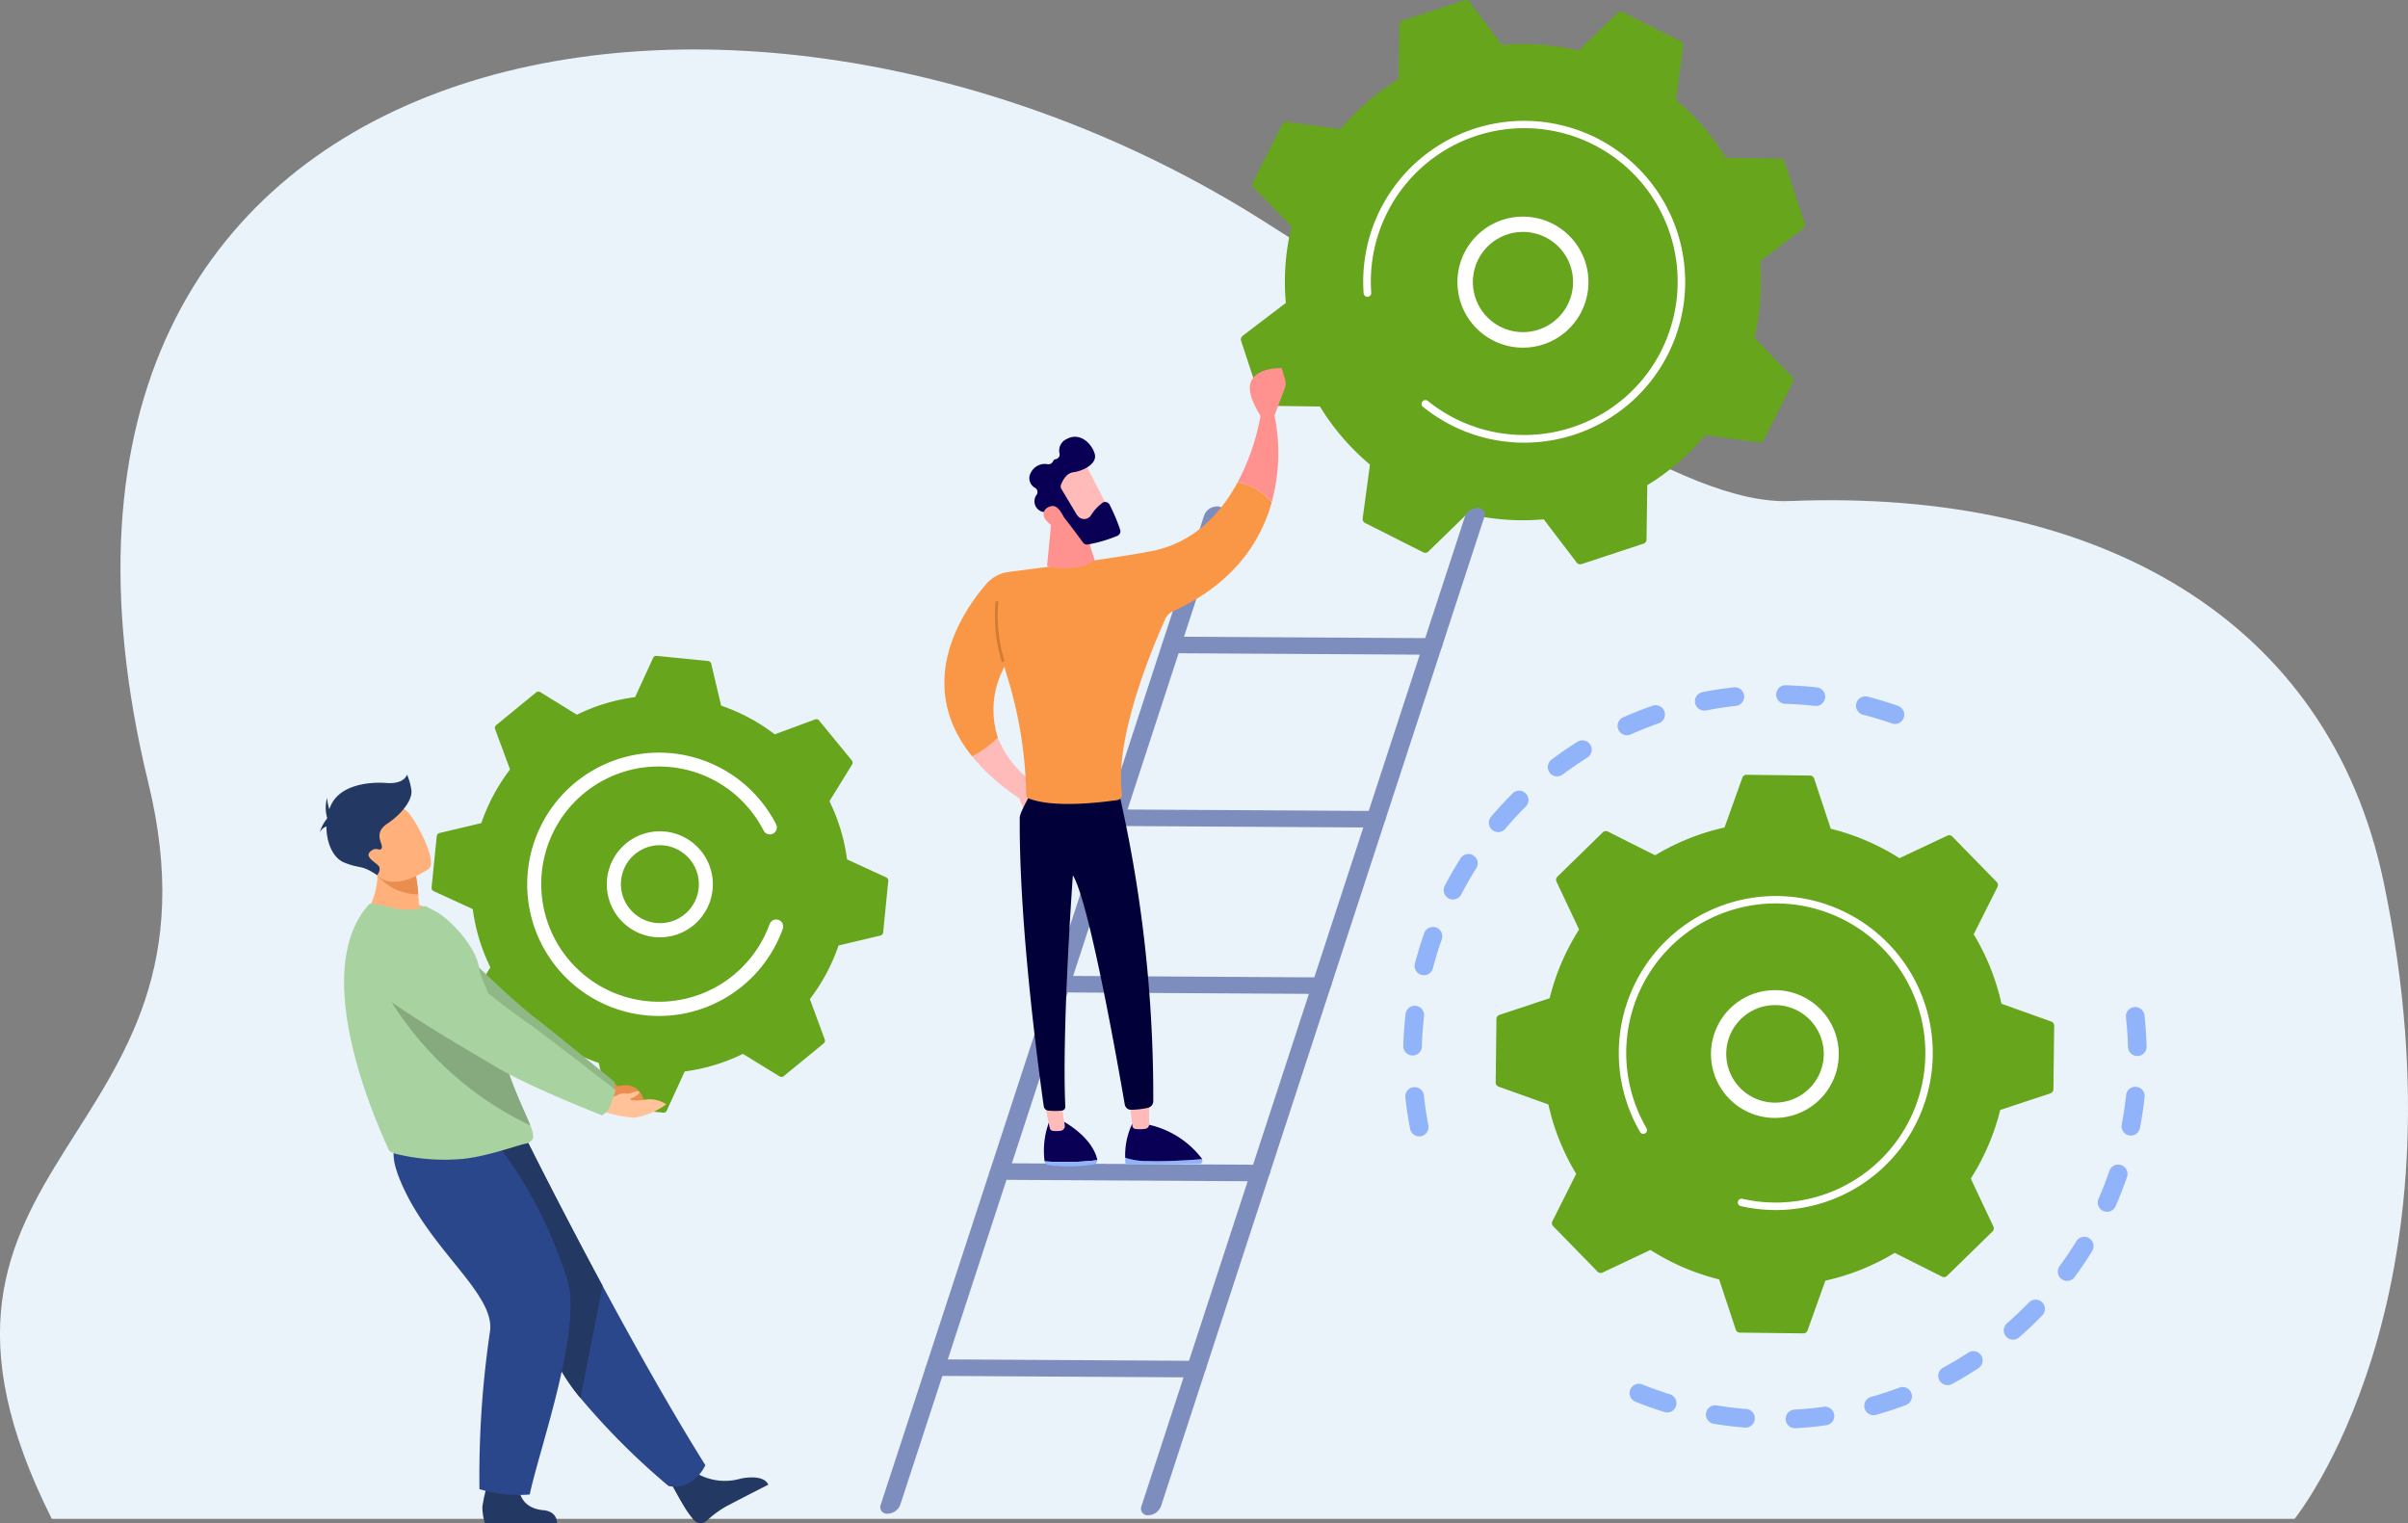 <svg xmlns="http://www.w3.org/2000/svg" xmlns:xlink="http://www.w3.org/1999/xlink" width="268" height="169.532" viewBox="0 0 268 169.532">
  <rect x="0" y="0" width="268" height="169.532" fill="#808080" stroke="none"/>
  <defs>
    <linearGradient id="linear-gradient" x1="6497.91" y1="1474.49" x2="6542.979" y2="1474.49" gradientUnits="objectBoundingBox">
      <stop offset="0" stop-color="#090056"/>
      <stop offset="1" stop-color="#020039"/>
    </linearGradient>
    <linearGradient id="linear-gradient-2" x1="6471.337" y1="1165.31" x2="6531.427" y2="1165.31" gradientUnits="objectBoundingBox">
      <stop offset="0" stop-color="#febbba"/>
      <stop offset="1" stop-color="#ff928e"/>
    </linearGradient>
    <linearGradient id="linear-gradient-3" x1="6286.958" y1="1423.19" x2="6278.347" y2="1498.31" xlink:href="#linear-gradient-2"/>
    <linearGradient id="linear-gradient-4" x1="6607.854" y1="1475.69" x2="6672.725" y2="1475.69" xlink:href="#linear-gradient"/>
    <linearGradient id="linear-gradient-5" x1="6350.968" y1="1431.22" x2="6342.358" y2="1506.35" xlink:href="#linear-gradient-2"/>
    <linearGradient id="linear-gradient-6" x1="6764.092" y1="1087.7" x2="6488.783" y2="1514.9" xlink:href="#linear-gradient"/>
    <linearGradient id="linear-gradient-7" x1="6675.275" y1="852.67" x2="6615.345" y2="937.22" xlink:href="#linear-gradient-2"/>
    <linearGradient id="linear-gradient-8" x1="6626.351" y1="834.69" x2="6566.421" y2="919.24" xlink:href="#linear-gradient-2"/>
    <linearGradient id="linear-gradient-9" x1="6512.894" y1="937.17" x2="6480.034" y2="1079.19" xlink:href="#linear-gradient-2"/>
    <linearGradient id="linear-gradient-10" x1="4973.2" y1="572.922" x2="4995.392" y2="664.162" xlink:href="#linear-gradient-2"/>
    <linearGradient id="linear-gradient-11" x1="5186.329" y1="741.843" x2="5234.069" y2="698.996" xlink:href="#linear-gradient"/>
    <linearGradient id="linear-gradient-12" x1="4413.21" y1="354.494" x2="4412.009" y2="285.821" xlink:href="#linear-gradient-2"/>
  </defs>
  <g id="Group_704" data-name="Group 704" transform="translate(-7135 16565)">
    <path id="Vector" d="M12.62,0S-7.009,24.145,2.694,70.781c6.1,29.335,31.737,43.866,66.1,42.479,11.812-.477,31.03,13.736,58.644,31.194C186.5,181.8,271.945,165.939,251.5,81.936c-9.9-40.65,31.129-41.3,10.739-81.936Z" transform="translate(7403 -16395.984) rotate(180)" fill="#ebf3fa"/>
    <g id="Group_698" data-name="Group 698" transform="translate(7170.584 -16492.012)">
      <g id="Group_697" data-name="Group 697" transform="translate(12.449)">
        <path id="Vector-2" data-name="Vector" d="M50.827,25.051a.394.394,0,0,0-.228-.4l-4.359-2a20.879,20.879,0,0,0-1.959-6.477L46.8,12.092a.394.394,0,0,0-.03-.456L43.128,7.19a.393.393,0,0,0-.442-.12L38.194,8.732a20.9,20.9,0,0,0-5.966-3.193L31.121.874a.394.394,0,0,0-.344-.3L25.055,0a.394.394,0,0,0-.4.228L22.652,4.588a20.868,20.868,0,0,0-6.477,1.959L12.095,4.033a.394.394,0,0,0-.456.03L7.19,7.708a.391.391,0,0,0-.12.441l1.662,4.494a20.882,20.882,0,0,0-3.193,5.965L.874,19.714a.394.394,0,0,0-.3.344L0,25.78a.394.394,0,0,0,.228.4l4.355,2a20.89,20.89,0,0,0,1.959,6.477L4.03,38.738a.394.394,0,0,0,.03.456L7.7,43.642a.391.391,0,0,0,.441.12L12.639,42.1A20.882,20.882,0,0,0,18.6,45.294l1.107,4.665a.394.394,0,0,0,.344.3l5.722.571a.394.394,0,0,0,.4-.228l2-4.355a20.866,20.866,0,0,0,6.477-1.959L38.735,46.8a.394.394,0,0,0,.456-.03l4.448-3.644a.393.393,0,0,0,.12-.442L42.1,38.193a20.882,20.882,0,0,0,3.193-5.965l4.665-1.107a.394.394,0,0,0,.3-.344Z" transform="translate(0 0)" fill="#66a51c"/>
        <path id="Vector-3" data-name="Vector" d="M10.07,1.733a5.9,5.9,0,1,1-.661-.571,5.9,5.9,0,0,1,.661.571ZM2.851,8.957a4.382,4.382,0,0,0,.482.415,4.328,4.328,0,0,0,5.15-6.958h0A4.326,4.326,0,0,0,2.852,8.957Z" transform="translate(19.51 19.521)" fill="#fff"/>
        <path id="Vector-4" data-name="Vector" d="M24.987,4.259a14.816,14.816,0,0,1,2.65,3.591l.061.119a.779.779,0,0,1-.14.9.77.77,0,0,1-.2.143.779.779,0,0,1-1.047-.337,13.182,13.182,0,0,0-1.53-2.332h0c-.033-.039-.065-.082-.1-.118a12.978,12.978,0,0,0-5.2-3.761,13.173,13.173,0,0,0-3.424-.843h-.029l-.088-.009a13.014,13.014,0,0,0-9.6,2.9,13.367,13.367,0,0,0-1,.906A13.1,13.1,0,1,0,26.978,19.085a.769.769,0,0,1,.18-.286.778.778,0,0,1,1.283.816A14.654,14.654,0,1,1,4.25,4.331,15.009,15.009,0,0,1,5.366,3.318,14.662,14.662,0,0,1,24.987,4.259Z" transform="translate(10.643 10.767)" fill="#fff"/>
      </g>
      <g id="Group_665" data-name="Group 665" transform="translate(0 13.204)">
        <path id="Vector-5" data-name="Vector" d="M1.056,0l.905.735S4.438-.154,5,2.791c0,0,.149,1.255-.647,1.256a15.667,15.667,0,0,0-1.591-.1A2.039,2.039,0,0,1,.538,2.47L0,1.7Z" transform="translate(31.23 33.965)" fill="#ea8e50"/>
        <path id="Vector-6" data-name="Vector" d="M26.918,18.947a1.834,1.834,0,0,0,.664-1.312s-8.363-6.85-9.211-7.408A103.312,103.312,0,0,1,8.754,1.054C7.327-.6,5.557.043,3.534.624l-1.667.484A2.789,2.789,0,0,0,.983,5.869c4.651,3.854,12.386,8.188,13.834,9.1a79.793,79.793,0,0,0,10.626,4.948,4.461,4.461,0,0,0,1.475-.97Z" transform="translate(5.267 16.596)" fill="#90b887"/>
        <path id="Vector-7" data-name="Vector" d="M2.671,0A6.3,6.3,0,0,0,7.81.718s2.507-.572,3.057.68c0,0-3.845,1.954-4.818,2.489a11.683,11.683,0,0,0-2.04,1.53A1.008,1.008,0,0,1,2.549,5.3c-.169-.208-.363-.456-.575-.744C1.381,3.757,0,1.16,0,1.16Z" transform="translate(39.057 77.63)" fill="#233862"/>
        <path id="Vector-8" data-name="Vector" d="M31.29,36.276S30.054,39.128,27.2,38.6A79.623,79.623,0,0,1,17.388,28.8a22.152,22.152,0,0,1-3.049-4.768C11.69,17.9,4.548,8.748,0,4.111L11.367,0s3.642,7.329,8.487,16.331C23.345,22.813,27.462,30.168,31.29,36.276Z" transform="translate(11.63 40.581)" fill="#2b478b"/>
        <path id="Vector-9" data-name="Vector" d="M19.854,16.327,17.388,28.8a22.152,22.152,0,0,1-3.049-4.768C11.69,17.9,4.548,8.748,0,4.111L11.367,0S15.009,7.326,19.854,16.327Z" transform="translate(11.63 40.581)" fill="#233862"/>
        <path id="Vector-10" data-name="Vector" d="M4.089,1.253S3.968,3.527,6.722,3.831c0,0,1.571.008,1.58,1.451L.29,5.307A6.254,6.254,0,0,1,0,3.473,14.332,14.332,0,0,1,.932,0Z" transform="translate(18.102 78.033)" fill="#233862"/>
        <path id="Vector-11" data-name="Vector" d="M11.046.507s5.064,5.563,8.279,15.6c1.75,5.459-3.205,19.18-4.171,23.943a15.177,15.177,0,0,1-5.6-.6,110.351,110.351,0,0,1,1.157-17.437C11.457,17.769,4.046,12.932.8,5.258-1.4.036,1.286.126,4.574,0Z" transform="translate(8.222 40.071)" fill="#2b478b"/>
        <path id="Vector-12" data-name="Vector" d="M8.581,6.875C5.764,8.466,0,7,0,7A8.046,8.046,0,0,0,1.279,0L3.491,1.125,5.867,2.334a19.834,19.834,0,0,1,.261,2.131c.027.352.051.746.068,1.177A7.379,7.379,0,0,1,8.581,6.875Z" transform="translate(4.841 8.863)" fill="#ffb07b"/>
        <path id="Vector-13" data-name="Vector" d="M21.041,25.907c0,.5-.57.733-.691.757-1.137.208-4.31,1.443-7.168,1.726a22.785,22.785,0,0,1-7.1-.484c-.325-.065-1.088-.271-1.142-.583C4.875,26.983-4.529,8.147,2.781.055c.172-.19,1.614.152,2.933.466A5.419,5.419,0,0,0,9.049.248L10.287.9c1.519.846,4.395,3.858,4.731,6.219.17,1.2.857,2.091,1.056,3.144.074.392.149.773.226,1.145q.225,1.088.463,2.085c.429,1.786.884,3.323,1.33,4.652.475,1.41.94,2.583,1.355,3.565.539,1.272.995,2.224,1.279,2.952A3.706,3.706,0,0,1,21.041,25.907Z" transform="translate(2.713 14.383)" fill="#a8d29f"/>
        <path id="Vector-14" data-name="Vector" d="M17.869,18.269A36.956,36.956,0,0,1,0,0S10.784,3.98,13.444,5.016q.225,1.088.463,2.085c.429,1.786.884,3.323,1.33,4.652.475,1.41.94,2.583,1.355,3.565C17.131,16.59,17.585,17.541,17.869,18.269Z" transform="translate(5.569 20.779)" fill="#86aa7e"/>
        <path id="Vector-15" data-name="Vector" d="M4.574,3.342A5.929,5.929,0,0,1,0,1.209,21.836,21.836,0,0,0,1.934,0L4.31,1.209A19.834,19.834,0,0,1,4.574,3.342Z" transform="translate(6.39 9.987)" fill="#ea8e50"/>
        <path id="Vector-16" data-name="Vector" d="M8.356,7.072s-4.2,3.015-6.035.37S-1.294,3.4,1.31,1.368,5.14-.025,5.967.709,9.4,6.215,8.356,7.072Z" transform="translate(3.788 3.415)" fill="#ffb07b"/>
        <path id="Vector-17" data-name="Vector" d="M10.2,1.732A6.745,6.745,0,0,0,9.715,0S9.452,1.088,7.456.941s-5.155.2-6.209,2.471a4.647,4.647,0,0,0-.18.446A5.26,5.26,0,0,1,.826,2.6a3.89,3.89,0,0,0,0,2.2.661.661,0,0,1-.016.108A4.449,4.449,0,0,0,0,6.438a1.39,1.39,0,0,1,.746-.664c-.008,1.77.708,3.5,1.968,4.015,1.841.753,1.826.179,3.677,1.408,0,0,.5-.617.158-1.031s-1.618-1.016-.9-1.618.978.075,1.241-.34-1.053-1.619.641-2.749S10.35,2.749,10.2,1.732Z" fill="#233862"/>
        <path id="Vector-18" data-name="Vector" d="M.089,2.218a14.01,14.01,0,0,0,3.54.726,8.48,8.48,0,0,0,3.549-1.49,3.284,3.284,0,0,0-2.485-.5C3.22,1.144,2.919.923,3.377.74c.516-.207.884-.515.758-.712-.07-.108-.81.121-1.062.21S2.189.092,1.662.472A6.243,6.243,0,0,1,0,.912Z" transform="translate(31.395 35.249)" fill="#ffc299"/>
        <path id="Vector-19" data-name="Vector" d="M28.774,19.269c.4-1.117.578-1.624.578-1.624s-8.841-6.849-9.739-7.43C19,9.817,12.9,5.491,9.891,2.073A6.111,6.111,0,0,0,3.9.164L2.086.592A2.708,2.708,0,0,0,1,5.325c4.9,3.991,13.114,8.563,14.648,9.517,3.807,2.37,12.18,5.615,12.18,5.615A2.125,2.125,0,0,0,28.774,19.269Z" transform="translate(3.596 17.468)" fill="#a8d29f"/>
      </g>
    </g>
    <g id="Group_699" data-name="Group 699" transform="translate(7273.1 -16565)">
      <path id="Vector-20" data-name="Vector" d="M2.295,44.814a.5.5,0,0,0,.463.341l6.045.081A26.356,26.356,0,0,0,14.371,51.7l-.812,5.987a.5.5,0,0,0,.269.51L20.3,61.465a.5.5,0,0,0,.57-.088l4.33-4.214a26.339,26.339,0,0,0,8.509.629L37.375,62.6a.5.5,0,0,0,.55.171L44.813,60.5a.5.5,0,0,0,.341-.463l.082-6.045A26.325,26.325,0,0,0,51.7,48.427l5.987.812a.5.5,0,0,0,.511-.269l3.264-6.476a.5.5,0,0,0-.088-.57l-4.214-4.33a26.338,26.338,0,0,0,.629-8.509L62.6,25.423a.5.5,0,0,0,.171-.551L60.5,17.985a.5.5,0,0,0-.463-.341l-6.045-.081A26.328,26.328,0,0,0,48.425,11.1l.813-5.987a.5.5,0,0,0-.269-.51L42.493,1.334a.5.5,0,0,0-.57.088l-4.33,4.214a26.338,26.338,0,0,0-8.509-.629L25.422.2a.5.5,0,0,0-.551-.171L17.985,2.294a.5.5,0,0,0-.341.463L17.562,8.8A26.328,26.328,0,0,0,11.1,14.37l-5.987-.812a.5.5,0,0,0-.51.269L1.335,20.3a.5.5,0,0,0,.087.57L5.636,25.2a26.337,26.337,0,0,0-.629,8.509L.2,37.374a.5.5,0,0,0-.171.551Z" transform="translate(0 0)" fill="#66a51c"/>
      <path id="Vector-21" data-name="Vector" d="M4.68,14.1a7.291,7.291,0,1,1,1.025.309A7.291,7.291,0,0,1,4.68,14.1ZM9.3,2.078a5.794,5.794,0,0,0-.794-.24,5.575,5.575,0,1,0,.794.24Z" transform="translate(24.106 24.105)" fill="#fff"/>
      <path id="Vector-22" data-name="Vector" d="M11.545,34.671a18.244,18.244,0,0,1-1.682-.746h0q-.261-.132-.517-.271a17.962,17.962,0,0,1-2.4-1.569l-.03-.024-.087-.066c-.057-.044-.112-.09-.169-.132a.426.426,0,0,1-.132-.483.431.431,0,0,1,.066-.115.425.425,0,0,1,.6-.066,17.1,17.1,0,0,0,19.488,1.381,16.964,16.964,0,0,0,6.5-6.974A17.356,17.356,0,0,0,33.883,24,17.074,17.074,0,1,0,.9,19.156a.425.425,0,1,1-.848.062,17.876,17.876,0,0,1,1.138-7.7,18.142,18.142,0,0,1,.736-1.665A17.925,17.925,0,0,1,34.68,24.3a18.223,18.223,0,0,1-.746,1.687,17.927,17.927,0,0,1-22.389,8.683Z" transform="translate(13.614 13.418)" fill="#fff"/>
    </g>
    <g id="Group_687" data-name="Group 687" transform="translate(7232.974 -16508.643)">
      <g id="Group_686" data-name="Group 686" transform="translate(0 0)">
        <g id="Group_685" data-name="Group 685" transform="translate(0)">
          <path id="Vector-23" data-name="Vector" d="M37.452,0a1.545,1.545,0,0,0-1.4.97L.047,111.107a.726.726,0,0,0,.771.982,1.542,1.542,0,0,0,1.4-.97L38.223.984A.735.735,0,0,0,37.452,0Z" transform="translate(67.28 112.26) rotate(180)" fill="#7d8ebe"/>
          <path id="Vector-24" data-name="Vector" d="M37.453,0a1.535,1.535,0,0,0-1.4.97L.046,111.108a.727.727,0,0,0,.771.982,1.535,1.535,0,0,0,1.4-.97L38.224.985A.732.732,0,0,0,37.453,0Z" transform="translate(38.267 112.09) rotate(180)" fill="#7d8ebe"/>
          <path id="Vector-25" data-name="Vector" d="M30.5.17,1.366,0A1.464,1.464,0,0,0,.043.914a.682.682,0,0,0,.72.925l29.138.17a1.46,1.46,0,0,0,1.323-.916h0A.683.683,0,0,0,30.5.17Z" transform="translate(62.563 16.501) rotate(180)" fill="#7d8ebe"/>
          <path id="Vector-26" data-name="Vector" d="M30.5.17,1.367,0A1.457,1.457,0,0,0,.044.914h0a.681.681,0,0,0,.72.925l29.138.17a1.457,1.457,0,0,0,1.323-.916h0A.681.681,0,0,0,30.5.17Z" transform="translate(56.276 35.73) rotate(180)" fill="#7d8ebe"/>
          <path id="Vector-27" data-name="Vector" d="M30.5.17,1.366,0A1.464,1.464,0,0,0,.043.914a.682.682,0,0,0,.72.925l29.138.17a1.46,1.46,0,0,0,1.323-.916A.683.683,0,0,0,30.5.17Z" transform="translate(50.221 54.25) rotate(180)" fill="#7d8ebe"/>
          <path id="Vector-28" data-name="Vector" d="M30.5.168,1.366,0A1.458,1.458,0,0,0,.043.914h0a.682.682,0,0,0,.722.925l29.138.17a1.461,1.461,0,0,0,1.323-.916A.686.686,0,0,0,30.5.168Z" transform="translate(43.406 75.1) rotate(180)" fill="#7d8ebe"/>
          <path id="Vector-29" data-name="Vector" d="M30.5.17,1.367,0A1.457,1.457,0,0,0,.044.916h0a.681.681,0,0,0,.72.925L29.9,2.01A1.457,1.457,0,0,0,31.224,1.1h0A.685.685,0,0,0,30.5.17Z" transform="translate(36.271 96.923) rotate(180)" fill="#7d8ebe"/>
        </g>
      </g>
    </g>
    <g id="Group_683" data-name="Group 683" transform="translate(7240.108 -16524.031)">
      <path id="Vector-30" data-name="Vector" d="M5.95,4.443a.52.52,0,0,0-.015-.132C5.267,1.655,1.942,0,1.942,0L.622.1A9.136,9.136,0,0,0,.083,4.519.343.343,0,0,0,.1,4.572,31.318,31.318,0,0,0,5.95,4.443Z" transform="translate(11.063 83.695)" fill="url(#linear-gradient)"/>
      <path id="Vector-31" data-name="Vector" d="M0,.127A.57.57,0,0,0,.15.4.57.57,0,0,0,.418.549,18.094,18.094,0,0,0,5.453.478.48.48,0,0,0,5.849,0,31.318,31.318,0,0,1,0,.127Z" transform="translate(11.162 88.137)" fill="#91b3fa"/>
      <path id="Vector-32" data-name="Vector" d="M2.855,0A12.261,12.261,0,0,1,0,2.087,23.746,23.746,0,0,0,5.218,6.728L5.864,8.18,7.931,5.7A11.246,11.246,0,0,1,2.855,0Z" transform="translate(3.09 41.121)" fill="url(#linear-gradient-2)"/>
      <path id="Vector-33" data-name="Vector" d="M0,0,.558,2.686a.438.438,0,0,0,.375.362A3.705,3.705,0,0,0,1.8,3.033a.553.553,0,0,0,.438-.648L1.848,0Z" transform="translate(11.157 81.834)" fill="url(#linear-gradient-3)"/>
      <path id="Vector-34" data-name="Vector" d="M2.6.371A7.842,7.842,0,0,1,0,0V.445A.286.286,0,0,0,.273.737L8.264.685A.364.364,0,0,0,8.557.157C7.514.24,4.847.434,2.6.371Z" transform="translate(20.122 87.866)" fill="#91b3fa"/>
      <path id="Vector-35" data-name="Vector" d="M8.561,3.914a.38.38,0,0,0-.032-.061A10.2,10.2,0,0,0,2.475.053L.773,0A8.179,8.179,0,0,0,0,3.76a7.857,7.857,0,0,0,2.6.371C4.848,4.193,7.516,4,8.561,3.914Z" transform="translate(20.121 84.106)" fill="url(#linear-gradient-4)"/>
      <path id="Vector-36" data-name="Vector" d="M0,.42c.02.132.253,2.056.343,2.8a.371.371,0,0,0,.313.335,3.908,3.908,0,0,0,1.171-.018.5.5,0,0,0,.381-.506V0Z" transform="translate(20.579 81.103)" fill="url(#linear-gradient-5)"/>
      <path id="Vector-37" data-name="Vector" d="M10.825,0A151.7,151.7,0,0,1,14.86,35.266a.762.762,0,0,1-.6.742,8.844,8.844,0,0,1-1.9.219.7.7,0,0,1-.672-.589C11.1,32.259,7.8,13.226,5.912,10.136c0,0-1.239,16.952-.843,25.747a.416.416,0,0,1-.367.434,7,7,0,0,1-1.53,0,.558.558,0,0,1-.5-.474C2.265,32.984-.1,15.963,0,3.7.01,3.011,1.832.007,1.832.007Z" transform="translate(8.387 46.302)" fill="url(#linear-gradient-6)"/>
      <path id="Vector-38" data-name="Vector" d="M32.648,0c-1.8,3.358-4.8,6.783-9.669,7.7-4.5.847-12.572,1.894-15.818,2.3a3.976,3.976,0,0,0-2.508,1.349C2.1,14.307-3.5,22.389,3.094,30.533a12.261,12.261,0,0,0,2.855-2.087,10.053,10.053,0,0,1,.739-7.9,7.145,7.145,0,0,0,.2.756A46.836,46.836,0,0,1,9.1,34.8a.425.425,0,0,0,.264.4c2.772,1.11,8.106.449,9.9.182a.6.6,0,0,0,.5-.684c-.878-6.366,3.632-16.84,4.823-19.464a1.74,1.74,0,0,1,.866-.866c6.812-3.082,9.768-7.826,10.974-12.1A6.539,6.539,0,0,0,32.648,0Z" transform="translate(0 12.676)" fill="#f99746"/>
      <path id="Vector-39" data-name="Vector" d="M3.771,9.669A20.737,20.737,0,0,0,4.094,0H2.542A25.112,25.112,0,0,1,0,7.4,6.53,6.53,0,0,1,3.771,9.669Z" transform="translate(32.648 5.273)" fill="url(#linear-gradient-7)"/>
      <path id="Vector-40" data-name="Vector" d="M1.748,6.1S-.615,3.037.154,1.443,3.552,0,3.552,0l.37,1.249a1.564,1.564,0,0,1-.037,1L2.433,6.1Z" transform="translate(33.989 0)" fill="url(#linear-gradient-8)"/>
      <path id="Vector-41" data-name="Vector" d="M.528.154,0,5.611s3.07.924,5.3-.652L3.733,0Z" transform="translate(11.424 16.402)" fill="url(#linear-gradient-9)"/>
      <path id="Vector-42" data-name="Vector" d="M4.059.23C4.133.3,7.176,6.276,7.176,6.276L3.727,7.942,0,2.706S2.822-.935,4.059.23Z" transform="translate(11.454 10.107)" fill="url(#linear-gradient-10)"/>
      <path id="Vector-43" data-name="Vector" d="M3.528,5.325a.55.55,0,0,0,.041.484L5.284,8.678a.5.5,0,0,0,.094.117A.908.908,0,0,0,6.83,8.785,4.86,4.86,0,0,1,8.19,7.316a.549.549,0,0,1,.742.244,20.45,20.45,0,0,1,1.177,2.793.546.546,0,0,1-.318.672,15.474,15.474,0,0,1-3.3.965.552.552,0,0,1-.52-.222c-.528-.722-2.013-2.74-2.52-3.246-.471-.469-1.341-.292-1.733-.18a.553.553,0,0,1-.44-.058A1.215,1.215,0,0,1,.822,6.437a.548.548,0,0,0-.17-.747A1.219,1.219,0,0,1,.186,3.962a1.727,1.727,0,0,1,1.858-.909.572.572,0,0,0,.6-.334.367.367,0,0,1,.284-.224.528.528,0,0,0,.433-.627A1.405,1.405,0,0,1,4.152.253C5.641-.565,6.945.768,7.276,1.894S5.943,3.815,4.9,3.947C4.119,4.042,3.7,4.882,3.528,5.325Z" transform="translate(9.454 7.636)" fill="url(#linear-gradient-11)"/>
      <path id="Vector-44" data-name="Vector" d="M2.512,1.867S1.852-.069,1,0-.511.917.538,1.866C1.845,3.046,2.512,1.867,2.512,1.867Z" transform="translate(11.035 15.34)" fill="url(#linear-gradient-12)"/>
      <path id="Vector-45" data-name="Vector" d="M.782,6.784A17.267,17.267,0,0,1,.075,0L.382.036a17.1,17.1,0,0,0,.692,6.643Z" transform="translate(5.622 25.937)" fill="#d17b34"/>
    </g>
    <g id="Group_696" data-name="Group 696" transform="translate(7291.18 -16488.746)">
      <path id="Vector-46" data-name="Vector" d="M1.866,50.2a1.036,1.036,0,0,1-1.108-.833c-.225-1.149-.4-2.324-.529-3.493a1.036,1.036,0,0,1,.918-1.142h.02a1.036,1.036,0,0,1,1.125.92c.12,1.111.29,2.228.5,3.319A1.041,1.041,0,0,1,1.869,50.2Zm-.736-9a.952.952,0,0,1-.123,0A1.036,1.036,0,0,1,0,40.14c.034-1.175.118-2.36.251-3.522a1.036,1.036,0,1,1,2.058.234c-.126,1.1-.206,2.23-.238,3.347a1.036,1.036,0,0,1-.944,1Zm1.263-8.932a1.037,1.037,0,0,1-1.1-1.292c.294-1.135.64-2.273,1.031-3.379a1.036,1.036,0,1,1,1.954.689c-.371,1.051-.7,2.13-.979,3.208a1.037,1.037,0,0,1-.911.773Zm3.23-8.429a1.026,1.026,0,0,1-.568-.112,1.036,1.036,0,0,1-.443-1.4c.541-1.041,1.133-2.072,1.761-3.064a1.036,1.036,0,0,1,1.751,1.108c-.6.942-1.159,1.919-1.672,2.911a1.033,1.033,0,0,1-.828.554Zm5.029-7.5a1.036,1.036,0,0,1-.883-1.7c.756-.893,1.561-1.767,2.394-2.6a1.036,1.036,0,0,1,1.463,1.468c-.794.788-1.557,1.618-2.275,2.467a1.035,1.035,0,0,1-.7.363Zm6.561-6.2a1.036,1.036,0,0,1-.716-1.86c.937-.705,1.919-1.38,2.911-2a1.036,1.036,0,0,1,1.1,1.755c-.944.6-1.874,1.233-2.764,1.9a1.029,1.029,0,0,1-.533.2Zm37.6-5.832a1.03,1.03,0,0,1-.435-.055c-1.051-.369-2.131-.7-3.212-.973a1.036,1.036,0,0,1,.515-2.007c1.138.292,2.276.637,3.382,1.025a1.036,1.036,0,0,1-.251,2.01ZM24.98,5.559a1.036,1.036,0,0,1-.516-1.978c1.071-.48,2.175-.918,3.282-1.3a1.036,1.036,0,1,1,.681,1.957c-1.052.366-2.1.783-3.117,1.238a1.051,1.051,0,0,1-.331.087ZM46.009,2.3a1.047,1.047,0,0,1-.208,0c-1.107-.124-2.234-.2-3.349-.232A1.036,1.036,0,0,1,42.507,0c1.174.032,2.359.114,3.525.244a1.036,1.036,0,0,1-.022,2.062Zm-12.434.518A1.036,1.036,0,0,1,33.284.771C34.433.544,35.608.363,36.775.235H36.8A1.036,1.036,0,0,1,37,2.3c-1.109.122-2.224.294-3.316.51a1.084,1.084,0,0,1-.111.016Z" transform="translate(0 0)" fill="#91b3fa"/>
      <path id="Vector-47" data-name="Vector" d="M19.916,46.769q-.712.066-1.432.1a1.036,1.036,0,0,1-.114-2.07c1.107-.061,2.209-.167,3.288-.317a1.036,1.036,0,0,1,.285,2.051C21.275,46.631,20.593,46.708,19.916,46.769Zm-6.9.032a1.048,1.048,0,0,1-.177,0c-1.153-.093-2.316-.235-3.451-.423a1.036,1.036,0,1,1,.339-2.044c1.08.179,2.183.314,3.278.4a1.036,1.036,0,0,1,.011,2.064Zm14.263-1.386a1.036,1.036,0,0,1-.371-2.032c1.053-.3,2.108-.643,3.136-1.03a1.036,1.036,0,0,1,.728,1.94c-1.082.407-2.193.771-3.3,1.085A1.012,1.012,0,0,1,27.278,45.415Zm-22.987-.3a1.034,1.034,0,0,1-.4-.044c-1.1-.343-2.2-.738-3.274-1.172A1.036,1.036,0,0,1,1.4,41.983c1.016.413,2.061.788,3.11,1.114a1.037,1.037,0,0,1-.216,2.022ZM35.5,42.074a1.036,1.036,0,0,1-.586-1.943c.961-.521,1.914-1.092,2.833-1.694a1.036,1.036,0,0,1,1.135,1.731c-.967.635-1.97,1.235-2.983,1.786a1.038,1.038,0,0,1-.4.119Zm7.291-5.066a1.035,1.035,0,0,1-.773-1.812c.826-.722,1.633-1.487,2.4-2.273A1.036,1.036,0,1,1,45.9,34.365c-.8.828-1.654,1.632-2.522,2.391a1.027,1.027,0,0,1-.588.25Zm6.014-6.535a1.036,1.036,0,0,1-.926-1.646c.651-.885,1.272-1.807,1.845-2.741a1.036,1.036,0,1,1,1.765,1.084c-.6.982-1.257,1.953-1.941,2.883a1.031,1.031,0,0,1-.742.417Zm4.444-7.69a1.036,1.036,0,0,1-1.04-1.448c.441-1.005.845-2.041,1.2-3.077a1.036,1.036,0,1,1,1.96.67c-.373,1.092-.794,2.183-1.262,3.242a1.036,1.036,0,0,1-.858.613ZM55.9,14.3a1.023,1.023,0,0,1-.29-.015,1.036,1.036,0,0,1-.82-1.214C55,12,55.16,10.9,55.277,9.807a1.036,1.036,0,1,1,2.06.222c-.123,1.149-.3,2.3-.516,3.436a1.038,1.038,0,0,1-.923.834Zm.721-8.85-.066,0a1.036,1.036,0,0,1-1.065-1.006c-.022-.807-.071-1.624-.142-2.426-.026-.291-.056-.581-.087-.869A1.036,1.036,0,0,1,56.172.008a1.025,1.025,0,0,1,1.145.915q.05.456.091.914c.075.845.126,1.7.15,2.553a1.035,1.035,0,0,1-.938,1.06Z" transform="translate(25.168 35.811)" fill="#91b3fa"/>
      <path id="Vector-48" data-name="Vector" d="M11.341,55.291a.484.484,0,0,0,.554.1l5.328-2.514a25.685,25.685,0,0,0,7.645,3.277l1.853,5.591a.484.484,0,0,0,.454.331l7.068.085a.484.484,0,0,0,.463-.321l1.985-5.545A25.679,25.679,0,0,0,44.412,53.2l5.267,2.647a.485.485,0,0,0,.556-.087l5.058-4.939a.485.485,0,0,0,.1-.553L52.875,44.94A25.672,25.672,0,0,0,56.152,37.3l5.591-1.853a.484.484,0,0,0,.331-.453l.085-7.069a.485.485,0,0,0-.321-.463l-5.545-1.985A25.65,25.65,0,0,0,53.2,17.751l2.647-5.267a.486.486,0,0,0-.087-.556L50.821,6.871a.484.484,0,0,0-.553-.1l-5.33,2.51a25.657,25.657,0,0,0-7.645-3.276L35.44.415a.484.484,0,0,0-.453-.331L27.918,0a.484.484,0,0,0-.463.321L25.47,5.866a25.651,25.651,0,0,0-7.721,3.094L12.481,6.313a.485.485,0,0,0-.556.086L6.868,11.337a.485.485,0,0,0-.1.554l2.514,5.328a25.685,25.685,0,0,0-3.277,7.645L.415,26.717a.484.484,0,0,0-.331.454L0,34.24a.484.484,0,0,0,.321.463l5.545,1.985a25.678,25.678,0,0,0,3.093,7.721L6.312,49.676a.485.485,0,0,0,.086.556Z" transform="translate(10.283 9.967)" fill="#66a51c"/>
      <path id="Vector-49" data-name="Vector" d="M7.742,14.192a7.11,7.11,0,1,1,1.03-.169A7.11,7.11,0,0,1,7.742,14.192ZM6.642,1.687a5.547,5.547,0,0,0-.8.132,5.426,5.426,0,1,0,.8-.132Z" transform="translate(34.248 33.932)" fill="#fff"/>
      <path id="Vector-50" data-name="Vector" d="M19.058,34.88a17.742,17.742,0,0,1-1.794.066h0q-.285,0-.57-.016a17.59,17.59,0,0,1-2.779-.345l-.037-.008-.106-.022-.205-.046a.414.414,0,0,1-.321-.367.432.432,0,0,1,.009-.132.415.415,0,0,1,.5-.312,16.664,16.664,0,0,0,17.656-7.138,16.541,16.541,0,0,0,2.7-8.89,16.9,16.9,0,0,0-.066-1.712A16.645,16.645,0,1,0,3.084,25.847a.414.414,0,0,1-.716.418,17.472,17.472,0,1,1,16.687,8.61Z" transform="translate(23.989 23.454)" fill="#fff"/>
    </g>
  </g>
</svg>
